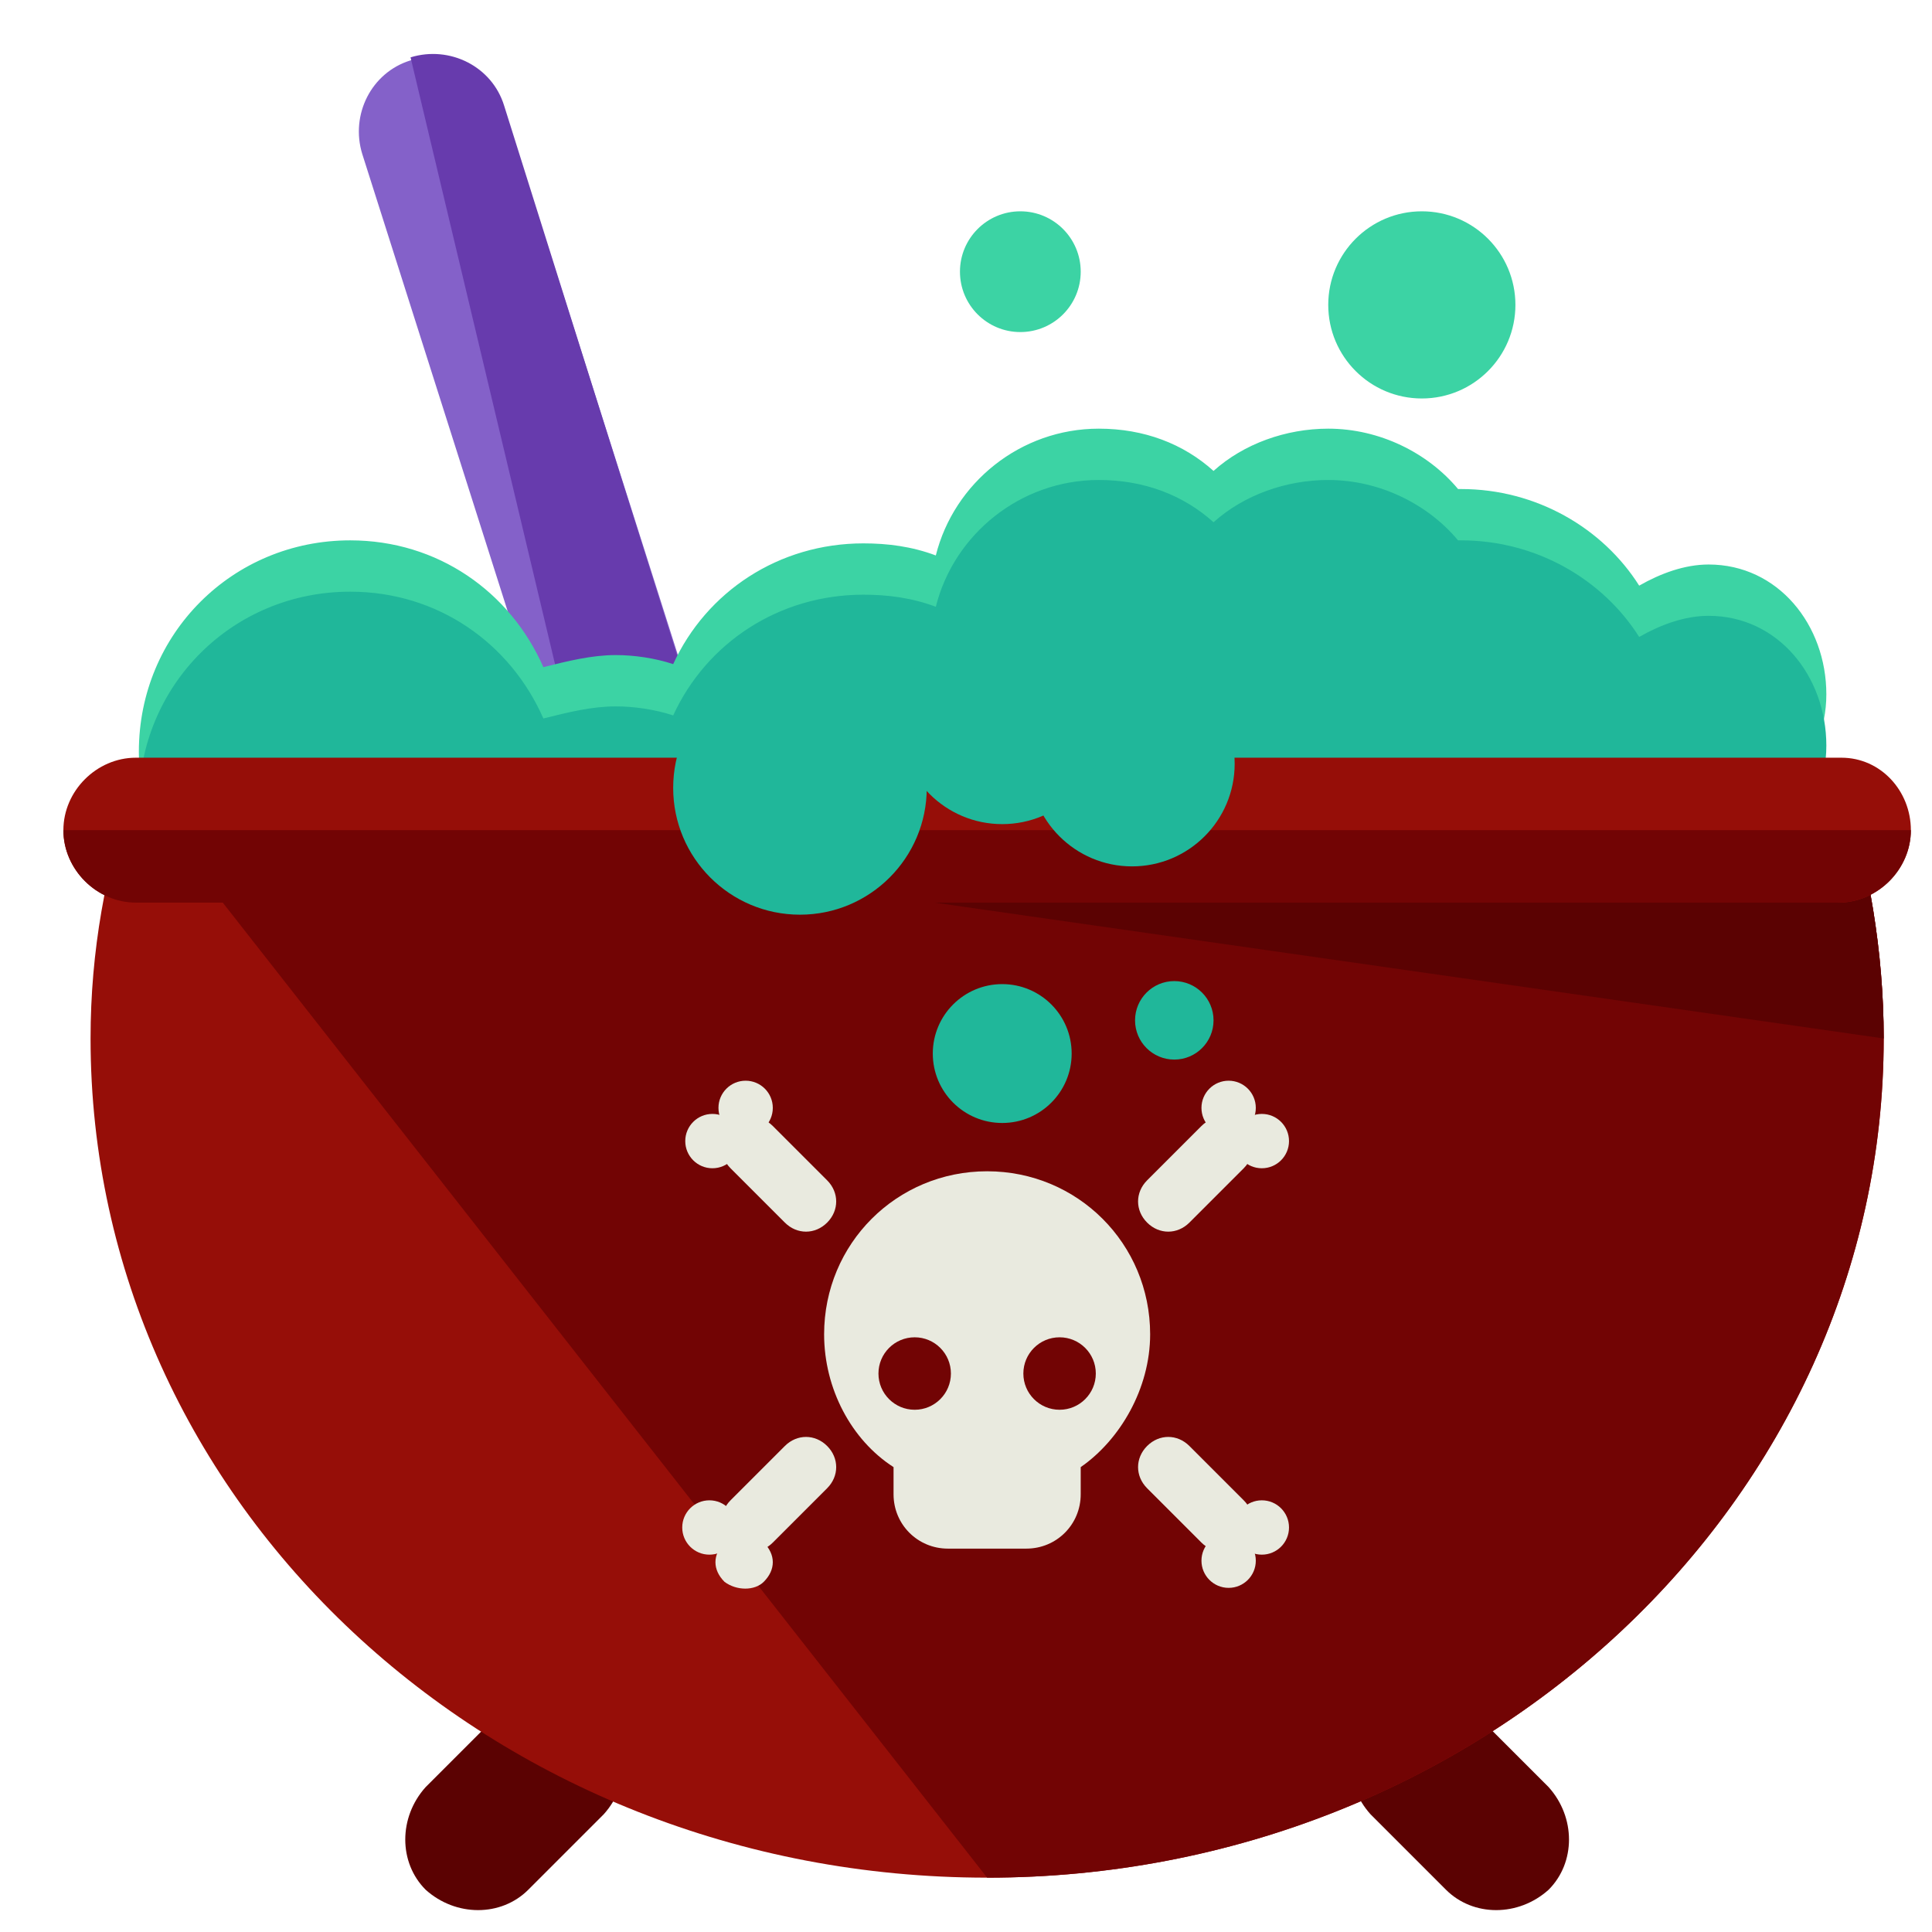 <?xml version="1.0" encoding="utf-8"?>
<!-- Generator: Adobe Illustrator 16.0.0, SVG Export Plug-In . SVG Version: 6.00 Build 0)  -->
<!DOCTYPE svg PUBLIC "-//W3C//DTD SVG 1.1//EN" "http://www.w3.org/Graphics/SVG/1.1/DTD/svg11.dtd">
<svg version="1.1" id="Layer_1" xmlns="http://www.w3.org/2000/svg" xmlns:xlink="http://www.w3.org/1999/xlink" x="0px" y="0px"
	 width="64px" height="64px" viewBox="0 0 64 64" enable-background="new 0 0 64 64" xml:space="preserve">
<g>
	<path fill="#8461C9" d="M26.4,34.1c0.4,1.3-0.3,2.7-1.6,3.1l0,0c-1.3,0.4-2.7-0.3-3.1-1.6L12,5.1c-0.4-1.3,0.3-2.7,1.6-3.1l0,0
		c1.3-0.4,2.7,0.3,3.1,1.6L26.4,34.1z"/>
	<path fill="#673BAD" d="M13.6,1.9L13.6,1.9c1.3-0.4,2.7,0.3,3.1,1.6l9.6,30.5c0.4,1.3-0.3,2.7-1.6,3.1l0,0
		c-1.3,0.4-2.7-0.3-3.1-1.6"/>
	<g>
		<path fill="#3CD3A4" d="M56.6,18.7c-0.8,0-1.6,0.3-2.3,0.7c-1.2-1.9-3.4-3.2-5.9-3.2c0,0,0,0-0.1,0c-1-1.2-2.6-2-4.3-2
			c-1.4,0-2.8,0.5-3.8,1.4c-1-0.9-2.3-1.4-3.8-1.4c-2.6,0-4.8,1.8-5.4,4.2c-0.8-0.3-1.6-0.4-2.4-0.4c-2.8,0-5.2,1.6-6.3,4
			c-0.6-0.2-1.3-0.3-1.9-0.3c-0.8,0-1.6,0.2-2.4,0.4c-1.1-2.5-3.5-4.2-6.4-4.2c-3.9,0-7,3.1-7,7s3.1,7,7,7c0.8,0,1.6-0.2,2.4-0.4
			c1.1,2.5,3.5,4.2,6.4,4.2c2.8,0,5.2-1.6,6.3-4c0.6,0.2,1.3,0.3,1.9,0.3c2.7,0,5.1-1.6,6.2-3.8c1,0.8,2.2,1.3,3.6,1.3
			c1.7,0,3.3-0.8,4.3-2c1.3,1.7,3.3,2.8,5.6,2.8c2.7,0,5-1.5,6.2-3.7c0.6,0.3,1.2,0.5,1.9,0.5c2.3,0,4.1-1.8,4.1-4.1
			S58.9,18.7,56.6,18.7z"/>
		<path fill="#20B79A" d="M56.6,20.4c-0.8,0-1.6,0.3-2.3,0.7c-1.2-1.9-3.4-3.2-5.9-3.2c0,0,0,0-0.1,0c-1-1.2-2.6-2-4.3-2
			c-1.4,0-2.8,0.5-3.8,1.4c-1-0.9-2.3-1.4-3.8-1.4c-2.6,0-4.8,1.8-5.4,4.2c-0.8-0.3-1.6-0.4-2.4-0.4c-2.8,0-5.2,1.6-6.3,4
			c-0.6-0.2-1.3-0.3-1.9-0.3c-0.8,0-1.6,0.2-2.4,0.4c-1.1-2.5-3.5-4.2-6.4-4.2c-3.9,0-7,3.1-7,7s3.1,7,7,7c0.8,0,1.6-0.2,2.4-0.4
			c1.1,2.5,3.5,4.2,6.4,4.2c2.8,0,5.2-1.6,6.3-4c0.6,0.2,1.3,0.3,1.9,0.3c2.7,0,5.1-1.6,6.2-3.8c1,0.8,2.2,1.3,3.6,1.3
			c1.7,0,3.3-0.8,4.3-2c1.3,1.7,3.3,2.8,5.6,2.8c2.7,0,5-1.5,6.2-3.7c0.6,0.3,1.2,0.5,1.9,0.5c2.3,0,4.1-1.8,4.1-4.1
			S58.9,20.4,56.6,20.4z"/>
		<circle fill="#3CD3A4" cx="47.1" cy="10.1" r="3.1"/>
		<circle fill="#3CD3A4" cx="33.8" cy="9" r="2"/>
		<g>
			<path fill="#5B0202" d="M20,56.7c0.9,0.9,0.9,2.4,0,3.4l-2.5,2.5c-0.9,0.9-2.4,0.9-3.4,0l0,0c-0.9-0.9-0.9-2.4,0-3.4l2.5-2.5
				C17.6,55.7,19.1,55.7,20,56.7L20,56.7z"/>
			<path fill="#5B0202" d="M45.4,56.7c-0.9,0.9-0.9,2.4,0,3.4l2.5,2.5c0.9,0.9,2.4,0.9,3.4,0l0,0c0.9-0.9,0.9-2.4,0-3.4l-2.5-2.5
				C47.8,55.7,46.3,55.7,45.4,56.7L45.4,56.7z"/>
		</g>
		<path fill="#960E08" d="M4.4,26.1C3.5,28.8,3,31.5,3,34.4c0,15.4,13.3,27.8,29.7,27.8s29.7-12.5,29.7-27.8c0-2.9-0.5-5.7-1.3-8.3
			H4.4z"/>
		<path fill="#720404" d="M32.7,62.2c16.4,0,29.7-12.5,29.7-27.8c0-2.9-0.5-5.7-1.3-8.3H4.4"/>
		<path fill="#5B0202" d="M62.4,34.4c0-2.9-0.5-5.7-1.3-8.3H4.4"/>
		<path fill="#960E08" d="M63.3,27.5c0,1.3-1.1,2.4-2.4,2.4H4.5c-1.3,0-2.4-1.1-2.4-2.4l0,0c0-1.3,1.1-2.4,2.4-2.4H61
			C62.3,25.1,63.3,26.2,63.3,27.5L63.3,27.5z"/>
		<path fill="#720404" d="M63.3,27.5L63.3,27.5c0,1.3-1.1,2.4-2.4,2.4H4.5c-1.3,0-2.4-1.1-2.4-2.4l0,0"/>
		<circle fill="#20B79A" cx="37.5" cy="25.3" r="3.4"/>
		<circle fill="#20B79A" cx="33.2" cy="23.9" r="3.4"/>
		<circle fill="#20B79A" cx="26.5" cy="26.1" r="4.2"/>
		<circle fill="#20B79A" cx="33.2" cy="34.9" r="2.3"/>
		<circle fill="#20B79A" cx="38.9" cy="33.8" r="1.3"/>
		<path fill="#E9EADF" d="M38.1,44.2c0-3-2.4-5.4-5.4-5.4s-5.4,2.4-5.4,5.4c0,1.8,0.9,3.5,2.3,4.4v0.9c0,1,0.8,1.8,1.8,1.8H34
			c1,0,1.8-0.8,1.8-1.8v-0.9C37.1,47.7,38.1,46,38.1,44.2z"/>
		<g>
			<g>
				<g>
					<circle fill="#E9EADF" cx="23.6" cy="37.8" r="0.9"/>
					<circle fill="#E9EADF" cx="24.7" cy="36.7" r="0.9"/>
				</g>
				<path fill="#E9EADF" d="M27.4,39.1c0.4,0.4,0.4,1,0,1.4l0,0c-0.4,0.4-1,0.4-1.4,0l-1.8-1.8c-0.4-0.4-0.4-1,0-1.4l0,0
					c0.4-0.4,1-0.4,1.4,0L27.4,39.1z"/>
			</g>
			<g>
				<g>
					<circle fill="#E9EADF" cx="41.8" cy="37.8" r="0.9"/>
					<circle fill="#E9EADF" cx="40.7" cy="36.7" r="0.9"/>
				</g>
				<path fill="#E9EADF" d="M38,39.1c-0.4,0.4-0.4,1,0,1.4l0,0c0.4,0.4,1,0.4,1.4,0l1.8-1.8c0.4-0.4,0.4-1,0-1.4l0,0
					c-0.4-0.4-1-0.4-1.4,0L38,39.1z"/>
			</g>
		</g>
		<g>
			<g>
				<g>
					<circle fill="#E9EADF" cx="41.8" cy="50.6" r="0.9"/>
					<circle fill="#E9EADF" cx="40.7" cy="51.7" r="0.9"/>
				</g>
				<path fill="#E9EADF" d="M38,49.3c-0.4-0.4-0.4-1,0-1.4l0,0c0.4-0.4,1-0.4,1.4,0l1.8,1.8c0.4,0.4,0.4,1,0,1.4l0,0
					c-0.4,0.4-1,0.4-1.4,0L38,49.3z"/>
			</g>
			<g>
				<g>
					<circle fill="#E9EADF" cx="23.5" cy="50.6" r="0.9"/>
					<path fill="#E9EADF" d="M25.3,52.4c0.4-0.4,0.4-0.9,0-1.3c-0.4-0.4-0.9-0.4-1.3,0c-0.4,0.4-0.4,0.9,0,1.3
						C24.4,52.7,25,52.7,25.3,52.4z"/>
				</g>
				<path fill="#E9EADF" d="M27.4,49.3c0.4-0.4,0.4-1,0-1.4l0,0c-0.4-0.4-1-0.4-1.4,0l-1.8,1.8c-0.4,0.4-0.4,1,0,1.4l0,0
					c0.4,0.4,1,0.4,1.4,0L27.4,49.3z"/>
			</g>
		</g>
		<g>
			<circle fill="#720404" cx="30.3" cy="45.5" r="1.2"/>
			<circle fill="#720404" cx="35.1" cy="45.5" r="1.2"/>
		</g>
	</g>
</g>
</svg>
